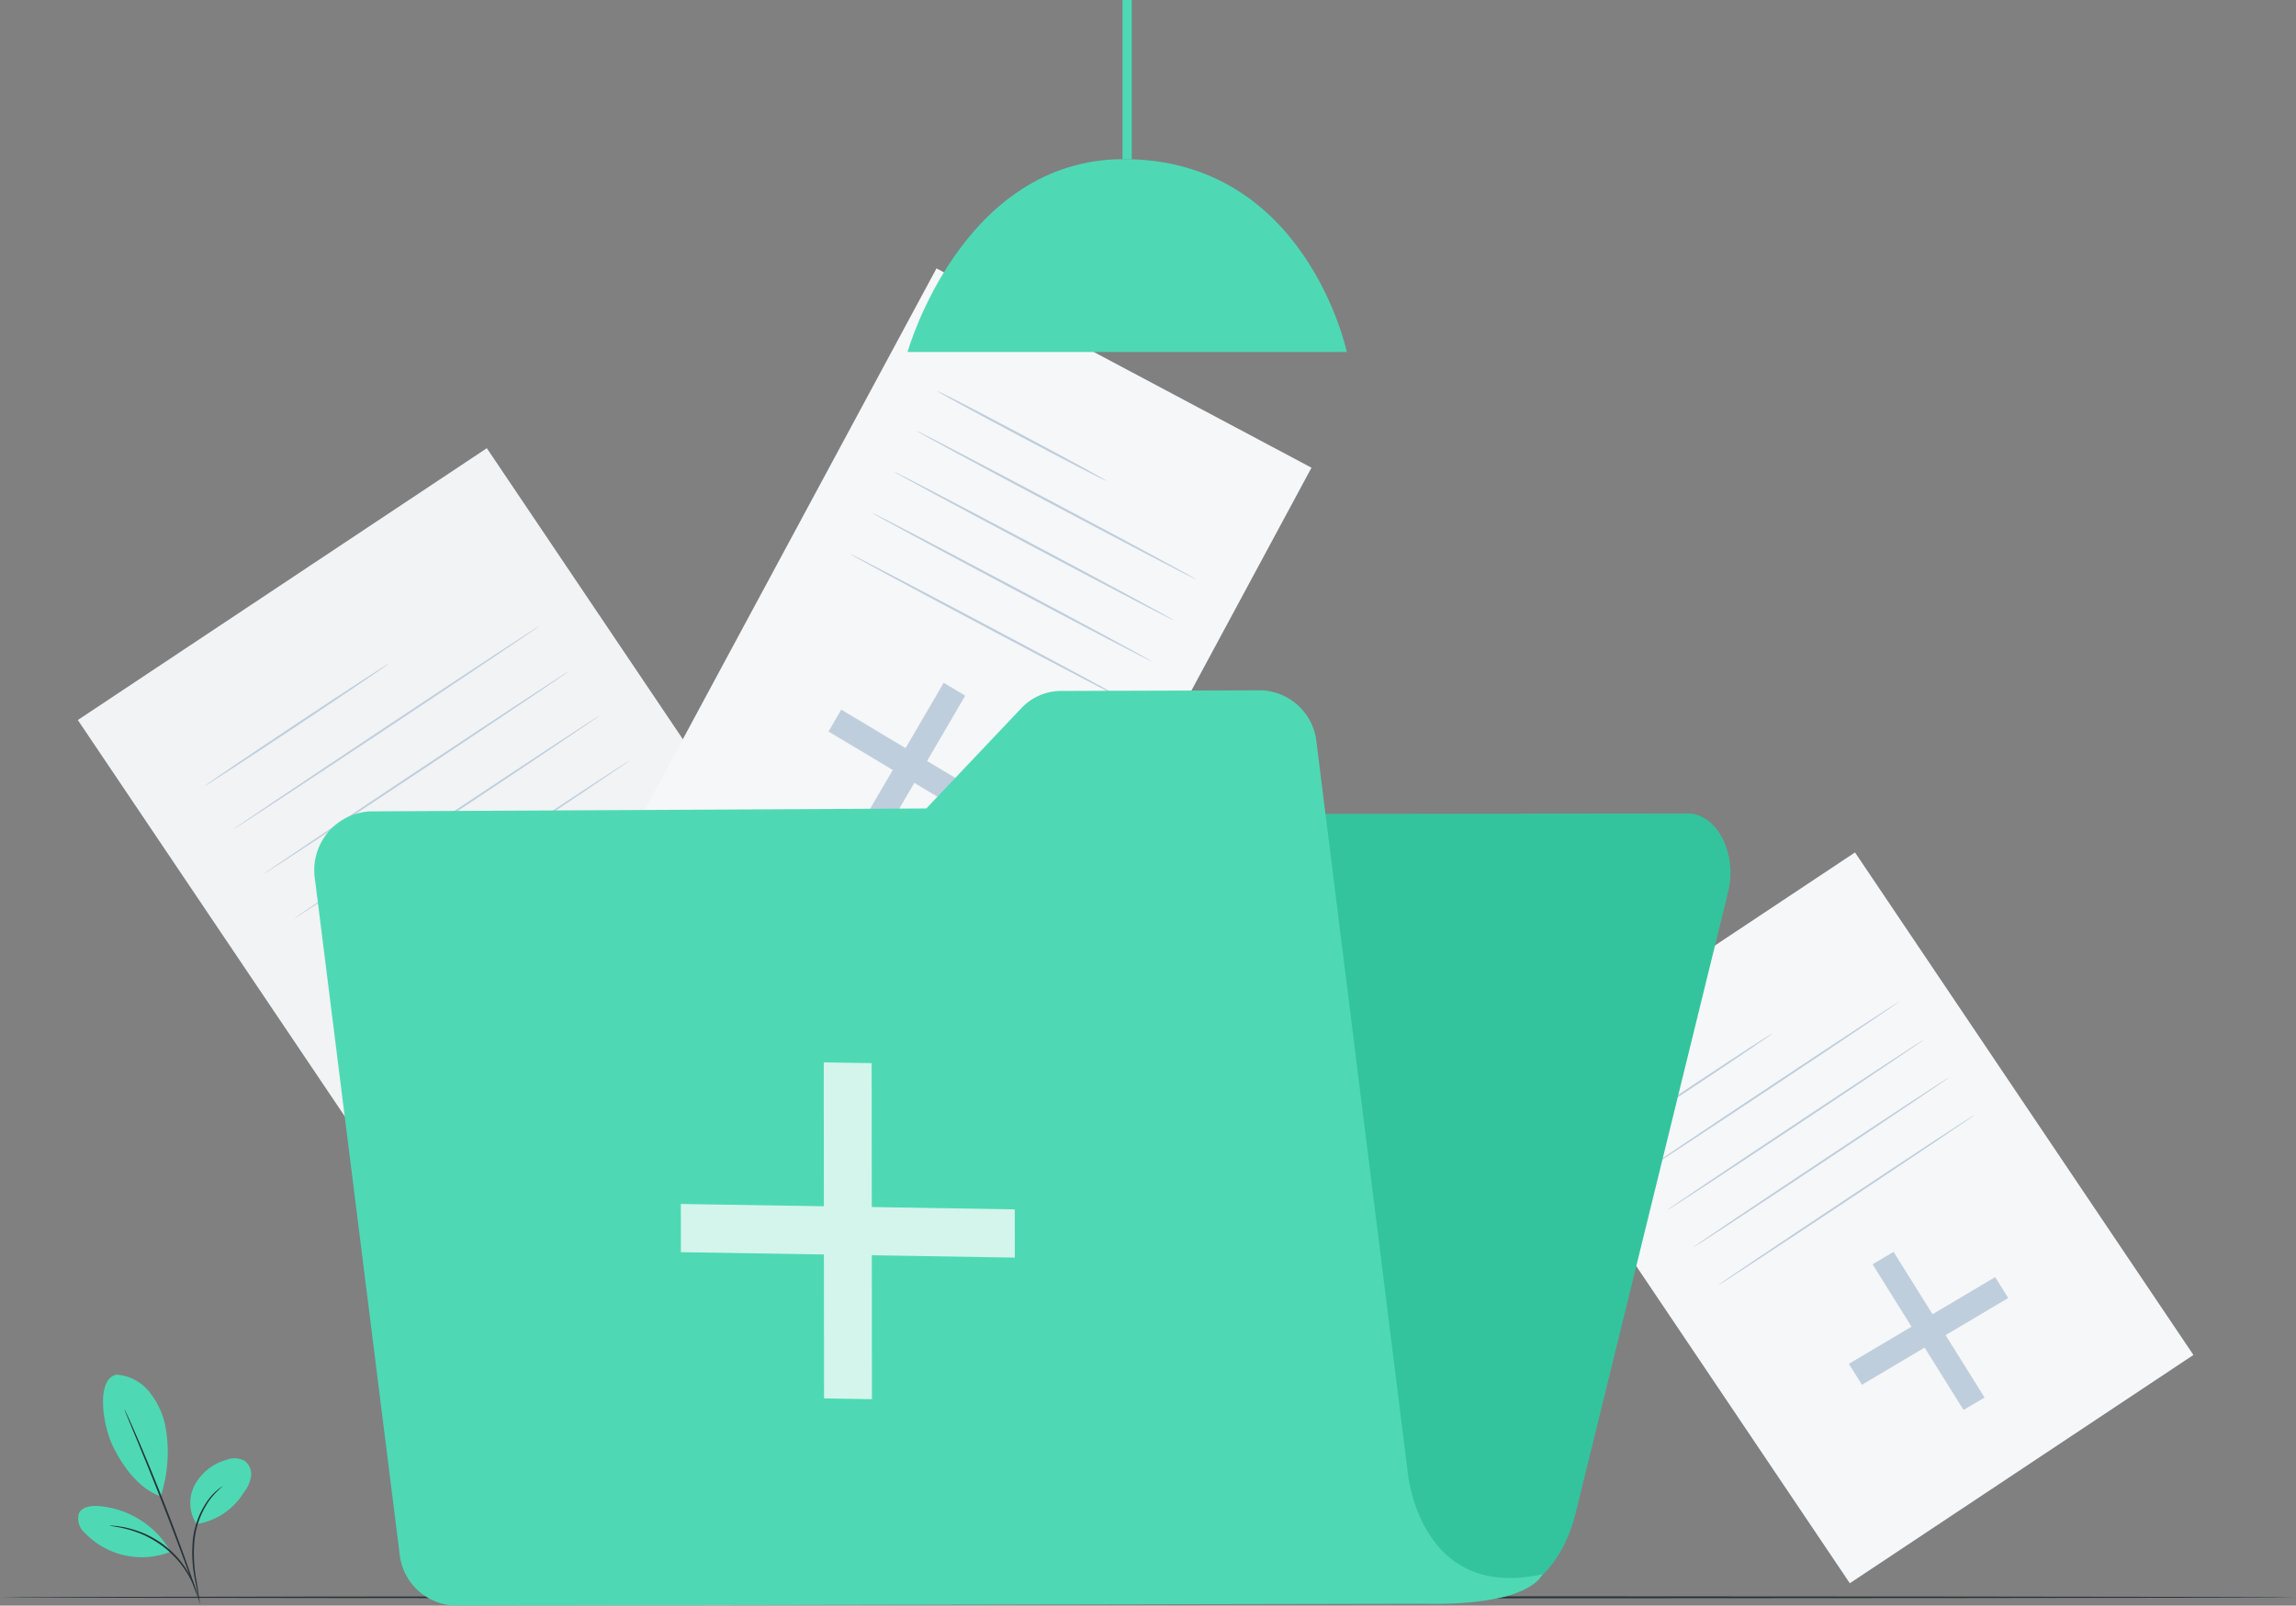 <svg id="not_found_lg" data-name="not found_lg" xmlns="http://www.w3.org/2000/svg" width="170.227" height="119.062" viewBox="0 0 170.227 119.062">
  <rect x="0" y="0" width="170.227" height="119.062" fill="#808080" stroke="none"/>
  <g id="ic_Start_to_add_categories" data-name="ic_Start to add categories">
    <g id="Group_2198" data-name="Group 2198" transform="translate(0)">
      <g id="Group_2196" data-name="Group 2196">
        <g id="Background_Complete" data-name="Background Complete" transform="translate(5.769)">
          <g id="Group_2121" data-name="Group 2121" transform="translate(0 33.237)">
            <g id="Group_2105" data-name="Group 2105" transform="translate(0 0)">
              <path id="Path_1332" data-name="Path 1332" d="M0,0,36.419.11,36.582,53.6.163,53.492Z" transform="matrix(0.831, -0.556, 0.556, 0.831, 0, 20.156)" fill="#f1f3f5"/>
            </g>
            <g id="Group_2108" data-name="Group 2108" transform="translate(29.114 34.718)">
              <g id="Group_2106" data-name="Group 2106" transform="translate(0 5.392)">
                <path id="Path_733" data-name="Path 733" d="M230.791,273.782l-.344,2.116-15.079-2.158.344-2.116Z" transform="translate(-215.368 -271.624)" fill="#e0e0e0"/>
              </g>
              <g id="Group_2107" data-name="Group 2107" transform="translate(5.43)">
                <path id="Path_734" data-name="Path 734" d="M237.854,251.547l2.164.31-2.4,14.749-2.164-.31Z" transform="translate(-235.455 -251.547)" fill="#e0e0e0"/>
              </g>
            </g>
            <g id="Group_2110" data-name="Group 2110" transform="translate(32.655 16.844)">
              <g id="Group_2109" data-name="Group 2109">
                <path id="Path_735" data-name="Path 735" d="M228.466,184.995" transform="translate(-228.466 -184.995)" fill="none" stroke="#fff" stroke-miterlimit="10" stroke-width="1"/>
              </g>
            </g>
            <g id="Group_2112" data-name="Group 2112" transform="translate(9.397 15.971)">
              <g id="Group_2111" data-name="Group 2111">
                <path id="Path_736" data-name="Path 736" d="M156.092,181.744c.022.032-3.018,2.09-6.789,4.6s-6.846,4.511-6.868,4.479,3.018-2.089,6.789-4.6S156.07,181.712,156.092,181.744Z" transform="translate(-142.436 -181.744)" fill="#bfcedc"/>
              </g>
            </g>
            <g id="Group_2114" data-name="Group 2114" transform="translate(11.551 13.189)">
              <g id="Group_2113" data-name="Group 2113">
                <path id="Path_737" data-name="Path 737" d="M173.061,171.386c.022.032-5.033,3.429-11.289,7.585s-11.347,7.5-11.368,7.47,5.032-3.428,11.29-7.586S173.039,171.354,173.061,171.386Z" transform="translate(-150.403 -171.386)" fill="#bfcedc"/>
              </g>
            </g>
            <g id="Group_2116" data-name="Group 2116" transform="translate(13.787 16.511)">
              <g id="Group_2115" data-name="Group 2115">
                <path id="Path_738" data-name="Path 738" d="M181.332,183.752c.022.032-5.033,3.429-11.289,7.586s-11.347,7.5-11.368,7.47,5.032-3.428,11.29-7.586S181.311,183.72,181.332,183.752Z" transform="translate(-158.675 -183.752)" fill="#bfcedc"/>
              </g>
            </g>
            <g id="Group_2118" data-name="Group 2118" transform="translate(16.023 19.832)">
              <g id="Group_2117" data-name="Group 2117">
                <path id="Path_739" data-name="Path 739" d="M189.6,196.119c.022.032-5.033,3.429-11.289,7.585s-11.347,7.5-11.368,7.47,5.032-3.428,11.29-7.586S189.582,196.087,189.6,196.119Z" transform="translate(-166.946 -196.119)" fill="#bfcedc"/>
              </g>
            </g>
            <g id="Group_2120" data-name="Group 2120" transform="translate(18.259 23.153)">
              <g id="Group_2119" data-name="Group 2119">
                <path id="Path_740" data-name="Path 740" d="M197.875,208.485c.022.032-5.033,3.429-11.289,7.585s-11.347,7.5-11.369,7.47,5.032-3.428,11.29-7.586S197.853,208.453,197.875,208.485Z" transform="translate(-175.217 -208.485)" fill="#bfcedc"/>
              </g>
            </g>
          </g>
          <g id="Group_2138" data-name="Group 2138" transform="translate(106.288 63.211)">
            <g id="Group_2122" data-name="Group 2122" transform="translate(0 0)">
              <path id="Path_1333" data-name="Path 1333" d="M0,0,30.586.093l.137,44.924L.137,44.924Z" transform="translate(0 16.927) rotate(-33.777)" fill="#f5f7f9"/>
            </g>
            <g id="Group_2125" data-name="Group 2125" transform="translate(24.819 29.398)">
              <g id="Group_2123" data-name="Group 2123" transform="translate(0.561 0)">
                <path id="Path_741" data-name="Path 741" d="M12.9,1.778,12.6,3.563-.006,1.784.288,0Z" transform="matrix(0.643, 0.766, -0.766, 0.643, 2.768, 0)" fill="#bfcedc"/>
              </g>
              <g id="Group_2124" data-name="Group 2124" transform="translate(0 0.56)">
                <path id="Path_742" data-name="Path 742" d="M2.007-.007,3.816.249,1.769,12.69-.04,12.435Z" transform="matrix(0.643, 0.766, -0.766, 0.643, 9.752, 0)" fill="#bfcedc"/>
              </g>
            </g>
            <g id="Group_2127" data-name="Group 2127" transform="translate(27.424 14.147)">
              <g id="Group_2126" data-name="Group 2126">
                <path id="Path_743" data-name="Path 743" d="M602.285,285.678" transform="translate(-602.285 -285.678)" fill="none" stroke="#fff" stroke-miterlimit="10" stroke-width="1"/>
              </g>
            </g>
            <g id="Group_2129" data-name="Group 2129" transform="translate(7.892 13.413)">
              <g id="Group_2128" data-name="Group 2128">
                <path id="Path_744" data-name="Path 744" d="M541.5,282.947c.022.032-2.528,1.764-5.7,3.869s-5.752,3.785-5.774,3.752,2.528-1.764,5.7-3.869S541.482,282.915,541.5,282.947Z" transform="translate(-530.035 -282.946)" fill="#bfcedc"/>
              </g>
            </g>
            <g id="Group_2131" data-name="Group 2131" transform="translate(9.701 11.077)">
              <g id="Group_2130" data-name="Group 2130">
                <path id="Path_745" data-name="Path 745" d="M555.755,274.248c.021.032-4.221,2.889-9.475,6.38s-9.532,6.3-9.554,6.264,4.22-2.888,9.475-6.381S555.733,274.216,555.755,274.248Z" transform="translate(-536.726 -274.248)" fill="#bfcedc"/>
              </g>
            </g>
            <g id="Group_2133" data-name="Group 2133" transform="translate(11.579 13.866)">
              <g id="Group_2132" data-name="Group 2132">
                <path id="Path_746" data-name="Path 746" d="M562.7,284.634c.022.032-4.221,2.889-9.475,6.38s-9.532,6.3-9.554,6.264,4.22-2.888,9.476-6.38S562.68,284.6,562.7,284.634Z" transform="translate(-543.673 -284.634)" fill="#bfcedc"/>
              </g>
            </g>
            <g id="Group_2135" data-name="Group 2135" transform="translate(13.457 16.655)">
              <g id="Group_2134" data-name="Group 2134">
                <path id="Path_747" data-name="Path 747" d="M569.647,295.019c.022.032-4.221,2.889-9.475,6.38s-9.532,6.3-9.554,6.264,4.22-2.888,9.475-6.38S569.626,294.987,569.647,295.019Z" transform="translate(-550.619 -295.019)" fill="#bfcedc"/>
              </g>
            </g>
            <g id="Group_2137" data-name="Group 2137" transform="translate(15.335 19.445)">
              <g id="Group_2136" data-name="Group 2136">
                <path id="Path_748" data-name="Path 748" d="M576.594,305.405c.022.032-4.221,2.889-9.475,6.38s-9.532,6.3-9.554,6.264,4.22-2.888,9.476-6.38S576.573,305.373,576.594,305.405Z" transform="translate(-557.566 -305.405)" fill="#bfcedc"/>
              </g>
            </g>
          </g>
          <g id="Group_2155" data-name="Group 2155" transform="translate(41.775 19.901)">
            <g id="Group_2139" data-name="Group 2139" transform="translate(0 0)">
              <path id="Path_1334" data-name="Path 1334" d="M0,0,31.475-.086l-.126,46.178-31.475.086Z" transform="matrix(0.882, 0.472, -0.472, 0.882, 21.889, 0)" fill="#f5f7f9"/>
            </g>
            <g id="Group_2142" data-name="Group 2142" transform="translate(12.941 30.031)">
              <g id="Group_2140" data-name="Group 2140" transform="translate(0 0.313)">
                <path id="Path_749" data-name="Path 749" d="M6.176,12.321l-1.759.608L0,.6,1.757-.006Z" transform="matrix(0.643, 0.766, -0.766, 0.643, 9.942, 0)" fill="#bfcedc"/>
              </g>
              <g id="Group_2141" data-name="Group 2141" transform="translate(0.528 0)">
                <path id="Path_750" data-name="Path 750" d="M12.242-.04l.634,1.769L.621,5.966-.014,4.2Z" transform="matrix(0.643, 0.766, -0.766, 0.643, 4.584, 0)" fill="#bfcedc"/>
              </g>
            </g>
            <g id="Group_2144" data-name="Group 2144" transform="translate(37.708 23.375)">
              <g id="Group_2143" data-name="Group 2143">
                <path id="Path_751" data-name="Path 751" d="M401.689,160.379" transform="translate(-401.689 -160.379)" fill="none" stroke="#fff" stroke-miterlimit="10" stroke-width="1"/>
              </g>
            </g>
            <g id="Group_2146" data-name="Group 2146" transform="translate(21.959 9.102)">
              <g id="Group_2145" data-name="Group 2145">
                <path id="Path_752" data-name="Path 752" d="M355.948,113.883c-.022.041-2.841-1.415-6.3-3.251s-6.24-3.357-6.218-3.4,2.84,1.415,6.3,3.251S355.969,113.843,355.948,113.883Z" transform="translate(-343.434 -107.234)" fill="#bfcedc"/>
              </g>
            </g>
            <g id="Group_2148" data-name="Group 2148" transform="translate(20.381 12.034)">
              <g id="Group_2147" data-name="Group 2147">
                <path id="Path_753" data-name="Path 753" d="M358.359,129.183c-.022.04-4.687-2.4-10.42-5.442s-10.364-5.549-10.342-5.589,4.686,2.4,10.421,5.443S358.381,129.142,358.359,129.183Z" transform="translate(-337.597 -118.151)" fill="#bfcedc"/>
              </g>
            </g>
            <g id="Group_2150" data-name="Group 2150" transform="translate(18.743 15.077)">
              <g id="Group_2149" data-name="Group 2149">
                <path id="Path_754" data-name="Path 754" d="M352.3,140.514c-.022.04-4.688-2.4-10.42-5.442s-10.364-5.549-10.342-5.589,4.687,2.4,10.421,5.443S352.32,140.474,352.3,140.514Z" transform="translate(-331.536 -129.482)" fill="#bfcedc"/>
              </g>
            </g>
            <g id="Group_2152" data-name="Group 2152" transform="translate(17.104 18.121)">
              <g id="Group_2151" data-name="Group 2151">
                <path id="Path_755" data-name="Path 755" d="M346.238,151.846c-.022.041-4.687-2.4-10.42-5.442s-10.364-5.549-10.342-5.589,4.686,2.4,10.421,5.443S346.26,151.806,346.238,151.846Z" transform="translate(-325.476 -140.814)" fill="#bfcedc"/>
              </g>
            </g>
            <g id="Group_2154" data-name="Group 2154" transform="translate(15.466 21.164)">
              <g id="Group_2153" data-name="Group 2153">
                <path id="Path_756" data-name="Path 756" d="M340.177,163.178c-.022.041-4.688-2.4-10.42-5.442s-10.364-5.549-10.342-5.589,4.687,2.4,10.421,5.443S340.2,163.138,340.177,163.178Z" transform="translate(-319.415 -152.146)" fill="#bfcedc"/>
              </g>
            </g>
          </g>
          <rect id="Rectangle_864" data-name="Rectangle 864" width="0.698" height="11.812" transform="translate(77.451)" opacity="0.2"/>
        </g>
        <g id="Lamp" transform="translate(67.287)">
          <g id="Group_2158" data-name="Group 2158" transform="translate(0)">
            <g id="Group_2157" data-name="Group 2157" transform="translate(0 11.805)">
              <g id="Group_2156" data-name="Group 2156">
                <path id="Path_757" data-name="Path 757" d="M335.233,58.252H367.8s-3.007-14.3-16.529-14.3C339.241,43.955,335.233,58.252,335.233,58.252Z" transform="translate(-335.233 -43.955)" fill="#4ed9b4"/>
              </g>
            </g>
            <rect id="Rectangle_865" data-name="Rectangle 865" width="0.698" height="11.812" transform="translate(15.933)" fill="#4ed9b4"/>
          </g>
        </g>
        <g id="Floor" transform="translate(0 118.369)">
          <g id="Group_2160" data-name="Group 2160" transform="translate(0 0)">
            <g id="Group_2159" data-name="Group 2159">
              <path id="Path_758" data-name="Path 758" d="M256.561,439.644c0,.042-38.109.077-85.109.077-47.016,0-85.118-.034-85.118-.077s38.1-.076,85.118-.076C218.451,439.568,256.561,439.6,256.561,439.644Z" transform="translate(-86.334 -439.568)" fill="#263238"/>
            </g>
          </g>
        </g>
        <g id="Plant" transform="translate(5.769 101.937)">
          <g id="Group_2170" data-name="Group 2170">
            <g id="Group_2161" data-name="Group 2161" transform="translate(1.869)">
              <path id="Path_759" data-name="Path 759" d="M115.589,377.2a3.416,3.416,0,0,1,2.375,1.208,5.961,5.961,0,0,1,1.209,2.42,10.479,10.479,0,0,1-.311,5.393c-1.85-.657-2.992-2.618-3.508-3.649-.816-1.629-1.294-5.066.235-5.372" transform="translate(-114.589 -377.201)" fill="#4ed9b4"/>
            </g>
            <g id="Group_2162" data-name="Group 2162" transform="translate(8.342 6.209)">
              <path id="Path_760" data-name="Path 760" d="M138.995,405.19a2.872,2.872,0,0,1-.136-2.9,3.857,3.857,0,0,1,2.325-1.857,1.636,1.636,0,0,1,1.368.065,1.232,1.232,0,0,1,.478,1.158,2.5,2.5,0,0,1-.532,1.188,5,5,0,0,1-3.5,2.342" transform="translate(-138.532 -400.32)" fill="#4ed9b4"/>
            </g>
            <g id="Group_2164" data-name="Group 2164" transform="translate(8.469 8.261)">
              <g id="Group_2163" data-name="Group 2163">
                <path id="Path_761" data-name="Path 761" d="M139.542,416.454a2.021,2.021,0,0,1-.083-.353l-.19-.968a10.07,10.07,0,0,1-.2-3.251,6.182,6.182,0,0,1,1.214-3.013,4.243,4.243,0,0,1,.7-.7,2.568,2.568,0,0,1,.22-.157c.052-.034.08-.05.082-.046a6.649,6.649,0,0,0-.933.963,6.385,6.385,0,0,0-1.159,2.975,10.847,10.847,0,0,0,.165,3.218c.066.411.12.744.15.975A1.9,1.9,0,0,1,139.542,416.454Z" transform="translate(-139.003 -407.961)" fill="#263238"/>
              </g>
            </g>
            <g id="Group_2166" data-name="Group 2166" transform="translate(3.465 2.585)">
              <g id="Group_2165" data-name="Group 2165">
                <path id="Path_762" data-name="Path 762" d="M120.492,386.826a.73.73,0,0,1,.074.139l.191.409c.164.357.393.875.672,1.518.557,1.286,1.3,3.074,2.081,5.066s1.441,3.813,1.9,5.136c.231.661.413,1.2.534,1.571l.137.43a.714.714,0,0,1,.039.153.749.749,0,0,1-.064-.145l-.16-.422-.572-1.557c-.483-1.315-1.159-3.129-1.936-5.12s-1.509-3.783-2.045-5.077l-.634-1.534-.168-.419A.727.727,0,0,1,120.492,386.826Z" transform="translate(-120.492 -386.826)" fill="#263238"/>
              </g>
            </g>
            <g id="Group_2167" data-name="Group 2167" transform="translate(0 9.734)">
              <path id="Path_763" data-name="Path 763" d="M114.485,416.71a6.8,6.8,0,0,0-5.278-3.258c-.547-.039-1.205.052-1.449.54a1.394,1.394,0,0,0,.455,1.469,5.837,5.837,0,0,0,6.292,1.4" transform="translate(-107.674 -413.445)" fill="#4ed9b4"/>
            </g>
            <g id="Group_2169" data-name="Group 2169" transform="translate(2.367 11.193)">
              <g id="Group_2168" data-name="Group 2168">
                <path id="Path_764" data-name="Path 764" d="M116.429,418.881a1.8,1.8,0,0,1,.343.013,3.32,3.32,0,0,1,.4.046c.154.029.334.045.524.1a6.061,6.061,0,0,1,.623.172,6.819,6.819,0,0,1,.7.262,7.583,7.583,0,0,1,1.464.863,7.386,7.386,0,0,1,1.211,1.19,6.438,6.438,0,0,1,.426.606,5.39,5.39,0,0,1,.317.561,4.974,4.974,0,0,1,.218.484,3.027,3.027,0,0,1,.136.376,1.748,1.748,0,0,1,.089.329c-.027.01-.159-.46-.523-1.148a5.9,5.9,0,0,0-.326-.545,6.8,6.8,0,0,0-.429-.589,7.67,7.67,0,0,0-1.2-1.162,7.861,7.861,0,0,0-1.435-.857,7.108,7.108,0,0,0-.68-.269c-.215-.082-.423-.133-.611-.185C116.915,418.934,116.426,418.908,116.429,418.881Z" transform="translate(-116.429 -418.876)" fill="#263238"/>
              </g>
            </g>
          </g>
        </g>
        <g id="Folder" transform="translate(23.314 51.187)">
          <g id="Group_2175" data-name="Group 2175">
            <g id="Group_2171" data-name="Group 2171" transform="translate(23.355 9.141)">
              <path id="Path_765" data-name="Path 765" d="M269.779,225.566l-9.559,48.825-1.251,6.392,63.817-.313c2.864-.014,5.4-2.54,6.324-6.294l11.316-46.1c.7-2.849-.835-5.813-3.01-5.811l-64.59.067C271.4,222.339,270.152,223.661,269.779,225.566Z" transform="translate(-258.968 -222.27)" fill="#34c49d"/>
            </g>
            <g id="Group_2173" data-name="Group 2173">
              <path id="Path_767" data-name="Path 767" d="M253.625,246.19,246.869,192.1a4.274,4.274,0,0,0-4.152-3.863l-14.816.048a4.05,4.05,0,0,0-2.927,1.289L217.938,197l-41.206.214a4.363,4.363,0,0,0-4.119,5.04l6.273,49.995a4.274,4.274,0,0,0,4.147,3.86l71.814-.141c8,.165,8.762-2.182,8.762-2.182C254.443,255.806,253.626,246.2,253.625,246.19Z" transform="translate(-172.575 -188.235)" fill="#4ed9b4"/>
            </g>
            <g id="Group_2174" data-name="Group 2174" transform="matrix(0.999, -0.035, 0.035, 0.999, 24.859, 26.378)" opacity="0.748">
              <path id="Path_768" data-name="Path 768" d="M20.945,16.663l-2.422,2.6L-.008,2.594l2.422-2.6Z" transform="matrix(0.643, 0.766, -0.766, 0.643, 14.848, 0.003)" fill="#fff"/>
              <path id="Path_769" data-name="Path 769" d="M16.817-.055l2.659,2.392L2.6,20.467-.059,18.075Z" transform="matrix(0.643, 0.766, -0.766, 0.643, 15.778, 0.214)" fill="#fff"/>
            </g>
          </g>
        </g>
      </g>
    </g>
  </g>
</svg>
